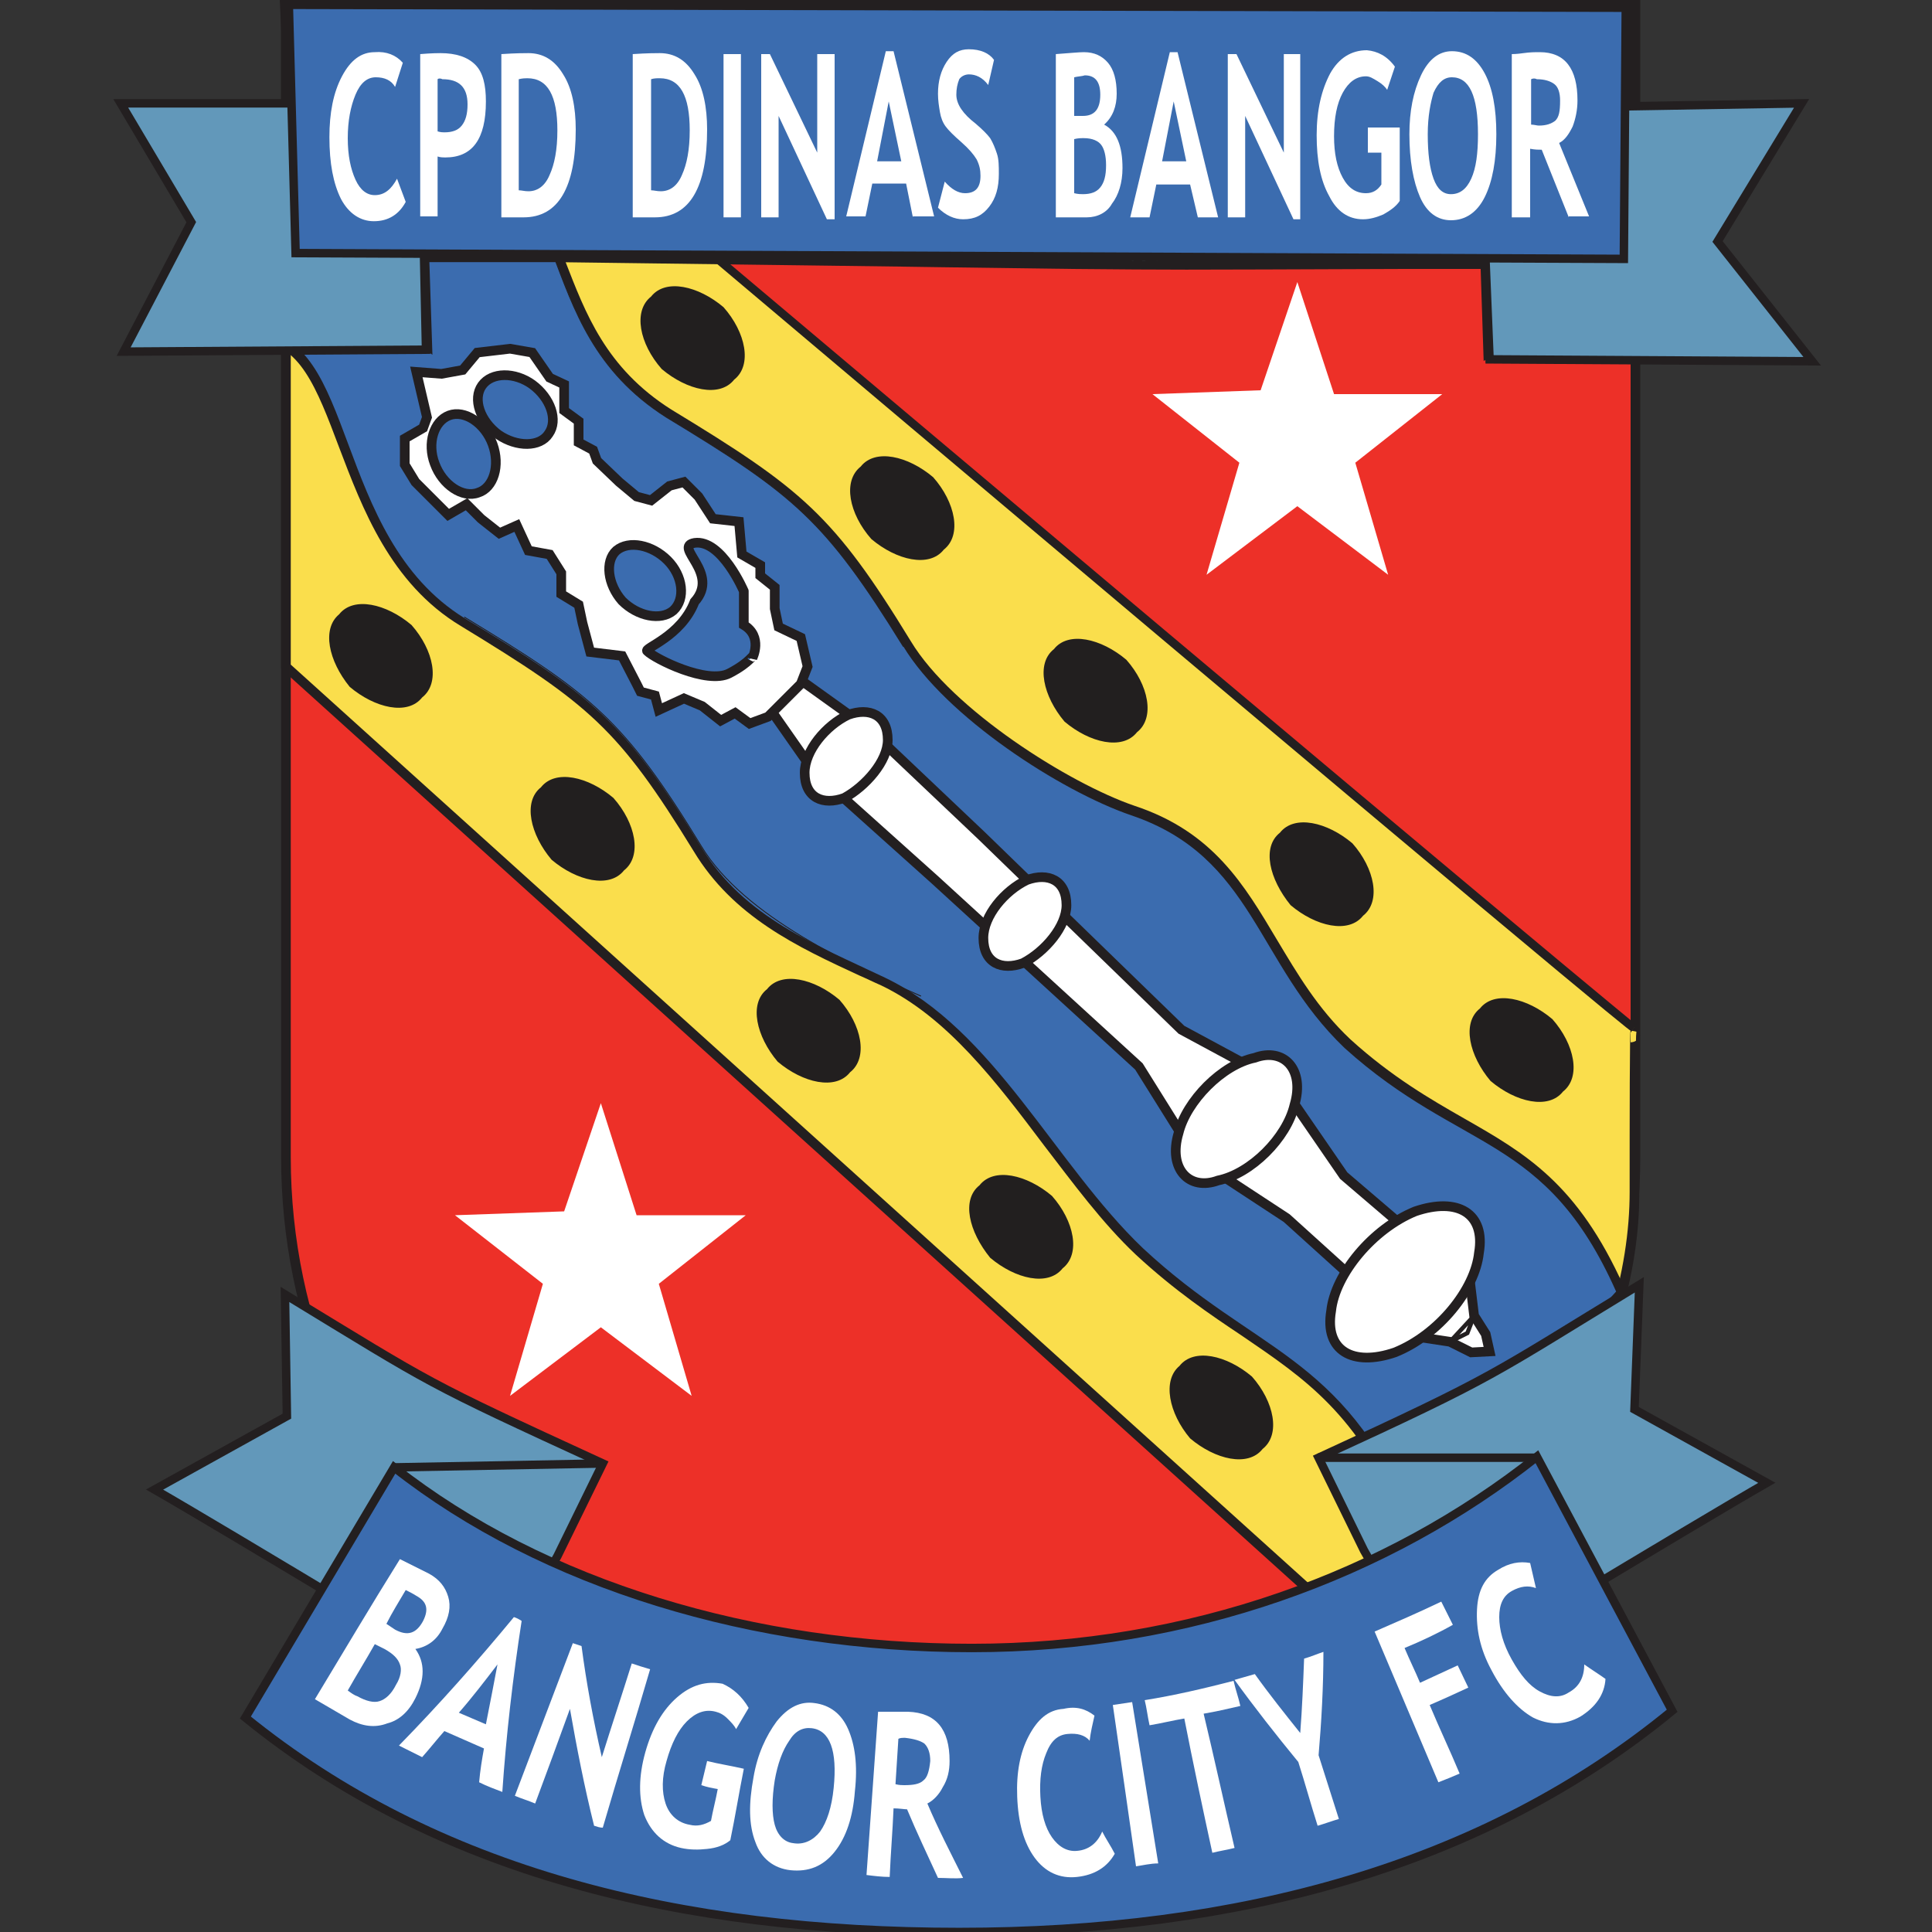 <?xml version="1.0" encoding="utf-8"?>
<!-- Generator: Adobe Illustrator 21.1.0, SVG Export Plug-In . SVG Version: 6.00 Build 0)  -->
<svg version="1.1" id="Layer_1" xmlns="http://www.w3.org/2000/svg" xmlns:xlink="http://www.w3.org/1999/xlink" x="0px" y="0px"
	 viewBox="0 0 200 200" style="enable-background:new 0 0 200 200;" xml:space="preserve">
<rect x="0" y="0" width="200" height="200" fill="#333333" stroke="none"/>
<style type="text/css">
	.st0{fill-rule:evenodd;clip-rule:evenodd;fill:#ED3028;}
	.st1{fill:#231F20;}
	.st2{fill-rule:evenodd;clip-rule:evenodd;fill:#FADE4C;}
	.st3{fill-rule:evenodd;clip-rule:evenodd;fill:#6298BA;stroke:#231F20;stroke-width:0.875;stroke-miterlimit:2.613;}
	.st4{fill:none;stroke:#231F20;stroke-width:0.875;stroke-miterlimit:2.613;}
	.st5{fill-rule:evenodd;clip-rule:evenodd;fill:#FFFFFF;}
	.st6{fill-rule:evenodd;clip-rule:evenodd;fill:#221F1F;}
	.st7{fill-rule:evenodd;clip-rule:evenodd;fill:#3B6CAF;}
	.st8{fill:none;stroke:#231F20;stroke-width:9.480035e-02;stroke-linecap:square;stroke-miterlimit:2.613;}
	.st9{fill-rule:evenodd;clip-rule:evenodd;fill:#3B6CAF;stroke:#231F20;stroke-width:0.875;stroke-miterlimit:2.613;}
	.st10{fill:#FFFFFF;}
	.st11{fill-rule:evenodd;clip-rule:evenodd;fill:#FFFFFF;stroke:#231F20;stroke-miterlimit:2.613;}
	.st12{fill-rule:evenodd;clip-rule:evenodd;fill:#FFFFFF;stroke:#231F20;stroke-width:0.438;stroke-miterlimit:2.613;}
	.st13{fill-rule:evenodd;clip-rule:evenodd;fill:#3B6CAF;stroke:#231F20;stroke-miterlimit:2.613;}
</style>
<g>
	<g>
		<path class="st0" d="M92.5,182.3c-16.7,0-32.4-6.5-44.4-18.4c-11.9-11.9-18.5-27.5-18.5-44.1v-120h139.6v120
			c0,16.6-6.6,32.2-18.5,44.1c-11.9,11.9-27.7,18.4-44.4,18.4H92.5z"/>
		<path class="st1" d="M168.8,0.3v119.5c0,34-28.2,62-62.4,62H92.5c-34.2,0-62.4-28-62.4-62V0.3H168.8 M169.8-0.7h-1H30.1h-1v1
			v119.5c0,16.7,6.6,32.5,18.7,44.5c12,12,27.9,18.5,44.7,18.5h13.9c16.8,0,32.7-6.6,44.7-18.5c12-12,18.7-27.7,18.7-44.5V0.3V-0.7
			L169.8-0.7z"/>
	</g>
	<g>
		<path class="st2" d="M139.8,165.1c-2.4,0-3.9-0.4-4-0.4l-0.1,0l-106-95.6l0-69.5L60.5,15l0,0c101.8,85.9,108.4,91.1,108.7,91.3
			l-0.3,0.4l0.5,0.1c-0.1,0.5-0.1,6.7-0.1,16.6c0,9.1-3.3,19.2-9.8,30.1C153.3,163.6,144.5,165.1,139.8,165.1z"/>
		<path class="st1" d="M30.1,0.3l30,15.1c102.7,86.7,108.6,91.3,108.7,91.3c0,0,0,0,0,0c-0.1,0-0.1,8.8-0.1,16.7
			c0,8-2.6,17.9-9.8,29.8c-5.9,9.8-14.3,11.4-19.2,11.4c-2.3,0-3.9-0.4-3.9-0.4L30.1,68.8L30.1,0.3 M168.9,106.7
			C168.9,106.7,168.9,106.7,168.9,106.7C168.9,106.7,168.9,106.7,168.9,106.7 M29.1-1.3l0,1.6l0,68.5l0,0.4l0.3,0.3L135.2,165
			l0.2,0.2l0.2,0.1c0.1,0,1.7,0.4,4.1,0.4c4.8,0,13.9-1.5,20.1-11.8c6.6-11,9.9-21.2,9.9-30.3c0-14.4,0-16.3,0.1-16.5
			c0,0.3-0.4,0.8-1,0.8v-1l0.6-0.8c-0.2-0.2-7.1-5.6-108.7-91.3l-0.1-0.1l-0.1-0.1l-30-15.1L29.1-1.3L29.1-1.3z"/>
	</g>
	<path class="st3" d="M52.1,175.8c0,0-29.1-17.6-36.1-21.6l13.7-7.6L29.5,134c15.6,9.5,14.2,8.9,32.9,17.5l-4.7,9.6l-5.3,9.3
		c0,0,4.1-5,0.7,10.6L52.1,175.8L52.1,175.8z"/>
	<line class="st4" x1="40.9" y1="151.9" x2="62.4" y2="151.5"/>
	<polygon class="st5" points="134.3,29.2 138.1,40.8 149.3,40.8 140.3,47.9 143.7,59.5 134.3,52.4 124.9,59.5 128.3,47.9 
		119.3,40.8 130.5,40.4 134.3,29.2 	"/>
	<polygon class="st5" points="62.2,114.2 65.9,125.8 77.2,125.8 68.2,132.9 71.6,144.5 62.2,137.4 52.8,144.5 56.2,132.9 
		47.1,125.8 58.4,125.4 62.2,114.2 	"/>
	<path class="st6" d="M35.1,63.6c1.5-1.9,4.9-1.1,7.5,1.1c2.3,2.6,3,6,1.1,7.5c-1.5,1.9-4.9,1.1-7.5-1.1
		C34,68.4,33.3,65.1,35.1,63.6L35.1,63.6L35.1,63.6z"/>
	<g>
		<path class="st7" d="M145.7,157c-4.8-11-10.1-14.6-16.8-19.1c-3.3-2.2-6.9-4.7-10.9-8.4c-3.4-3.3-6.5-7.3-9.5-11.2
			c-5-6.6-10.1-13.3-17.1-16.7c-0.7-0.3-1.5-0.7-2.2-1c-6.4-2.9-13-6-17-12.6C64.3,75,61.3,72.5,47.9,64.4
			C40.8,60,38,52.6,35.5,46.1c-2.3-6.3-4.2-11.2-9.1-11.2c-0.8,0-1.7,0.1-2.7,0.4l-0.5-0.8l21.4-21.3l0.3,0.1
			c8.6,2,10.8,7.8,13.1,13.9c2.1,5.6,4.3,11.3,11.2,15.7C82.6,50.9,86,53.6,93.9,66.6c4.2,6.9,15.6,14.6,23.3,17.3
			c8,2.7,11.2,8.1,14.6,13.7c2.1,3.5,4.2,7.1,7.7,10.4c4.4,4,8.4,6.2,11.9,8.2c6.2,3.5,11.6,6.6,16.3,17.1l0.1,0.3l-21.9,24
			L145.7,157z"/>
		<path class="st1" d="M44.9,13.7c15.7,3.6,9.1,20,24.1,29.5c13.2,8,16.4,10.6,24.5,23.7c4.4,7.3,16.3,15,23.6,17.5
			c12.7,4.3,12.9,15.3,22.1,24.1c12.1,10.9,20.8,8.8,28.1,25.2l-21.2,23.2c-7.3-16.8-16.1-16.8-27.8-27.7
			c-9.1-8.7-15.4-22.6-26.7-28c-6.9-3.3-14.6-6.2-19-13.5c-8-13.1-11.3-15.7-24.5-23.7C34.3,55.5,37,34.4,26.5,34.4
			c-0.8,0-1.8,0.1-2.8,0.4L44.9,13.7 M44.6,12.6L44.2,13L23,34.1l1,1.7c0.9-0.3,1.8-0.4,2.5-0.4c4.5,0,6.3,4.8,8.6,10.9
			c2.4,6.3,5.3,14.1,12.6,18.5C61,72.9,64,75.4,71.8,88.1C75.9,94.9,82.5,98,89,101c0.7,0.3,1.5,0.7,2.2,1
			c6.9,3.3,12,10.1,16.9,16.6c3,3.9,6,8,9.5,11.3c4,3.7,7.7,6.2,11,8.4c6.6,4.5,11.8,8,16.6,18.9l0.6,1.4l1-1.1l21.2-23.2l0.4-0.5
			l-0.3-0.6c-4.8-10.7-10.2-13.8-16.5-17.4c-3.5-2-7.5-4.3-11.8-8.2c-3.4-3.2-5.5-6.8-7.6-10.3c-3.4-5.7-6.6-11.2-14.8-13.9
			c-6.7-2.3-18.8-9.9-23.1-17c-8-13.1-11.3-15.8-24.8-24c-6.8-4.3-8.9-10-11-15.4c-2.4-6.2-4.6-12.1-13.4-14.2L44.6,12.6L44.6,12.6z
			"/>
	</g>
	<path class="st8" d="M95.3,103.1c-7-3.1-18.3-8.2-22.7-15.5c-8-13.1-11.3-15.7-24.5-23.7 M23.7,34.8l21.2-21.1
		c15.7,3.6,9.1,20,24.1,29.5c13.2,8,16.4,10.6,24.5,23.7"/>
	<path class="st3" d="M146.8,175.1c0,0,29.1-17.6,36.1-21.6l-13.7-7.6l0.5-12.9c-15.6,9.5-14.5,9.3-33.2,17.9l4.7,9.6l5.3,9.3
		c0,0-4.1-5-0.7,10.6L146.8,175.1L146.8,175.1z"/>
	<path class="st9" d="M159.1,150.8c-15.5,12.3-36,19.8-58.5,19.8c-22.5,0-44.3-6.5-59.8-18.7l-15.4,25.9
		C45.1,193.8,70.4,200,99.3,200c28.9,0,54.2-6.8,73.8-22.9L159.1,150.8L159.1,150.8z"/>
	<path class="st4" d="M136.4,150.9l22.7,0 M168.7,11l-0.1,16.3l-14.9,0.1l0.3,9.2l14.7-9.1 M29.9,10.5l0.3,16.2L44,26.8l0.3,9.1
		L30,26.7"/>
	<polygon class="st7" points="168.1,26.8 30.6,26.2 29.9,0.5 168.3,0.8 	"/>
	<path class="st3" d="M177.8,25l8.7-14.3l-17.7,0.3l0-10.8c-17-0.1-25.7-0.1-31.4-0.1c-14.7,0-19-0.1-33.1,0C76.6,0.3,66,0.2,35.9,0
		c-5.6,0-6.5,0-6.5,0l0.5,10.7c0,0-15.5,0-17.4,0l7.3,12.3l-7,13.4l31.3-0.2l-0.2-9.5c0.4,0,12.9,0,13.7,0
		c55.1,0.7,22.4,0.3,53.1,0.7c12,0.1,8.5,0.1,35.4,0c0.4,0,6.9,0,7.7,0l0.4,9.8l33.4,0.2L177.8,25z M168.1,26.8L30.6,26.2L29.9,0.5
		l138.4,0.3L168.1,26.8z"/>
	<path class="st6" d="M122.1,141.4c1.5-1.9,4.9-1.1,7.5,1.1c2.3,2.6,3,6,1.1,7.5c-1.5,1.9-4.9,1.1-7.5-1.1
		C121,146.3,120.3,142.9,122.1,141.4L122.1,141.4L122.1,141.4z"/>
	<path class="st6" d="M79.4,102.4c1.5-1.9,4.9-1.1,7.5,1.1c2.3,2.6,3,6,1.1,7.5c-1.5,1.9-4.9,1.1-7.5-1.1
		C78.3,107.3,77.5,103.9,79.4,102.4L79.4,102.4L79.4,102.4z"/>
	<path class="st6" d="M56,81.5c1.5-1.9,4.9-1.1,7.5,1.1c2.3,2.6,3,6,1.1,7.5c-1.5,1.9-4.9,1.1-7.5-1.1C54.9,86.4,54.1,83,56,81.5
		L56,81.5L56,81.5z"/>
	<path class="st6" d="M101.4,122.7c1.5-1.9,4.9-1.1,7.5,1.1c2.3,2.6,3,6,1.1,7.5c-1.5,1.9-4.9,1.1-7.5-1.1
		C100.3,127.5,99.5,124.2,101.4,122.7L101.4,122.7L101.4,122.7z"/>
	<path class="st6" d="M67.4,30.7c1.5-1.9,4.9-1.1,7.5,1.1c2.3,2.6,3,6,1.1,7.5c-1.5,1.9-4.9,1.1-7.5-1.1
		C66.2,35.6,65.5,32.2,67.4,30.7L67.4,30.7L67.4,30.7z"/>
	<path class="st6" d="M89.1,48.3c1.5-1.9,4.9-1.1,7.5,1.1c2.3,2.6,3,6,1.1,7.5c-1.5,1.9-4.9,1.1-7.5-1.1
		C87.9,53.2,87.2,49.8,89.1,48.3L89.1,48.3L89.1,48.3z"/>
	<path class="st6" d="M109.1,67.2c1.5-1.9,4.9-1.1,7.5,1.1c2.3,2.6,3,6,1.1,7.5c-1.5,1.9-4.9,1.1-7.5-1.1
		C108,72.1,107.2,68.7,109.1,67.2L109.1,67.2L109.1,67.2z"/>
	<path class="st6" d="M132.5,86.2c1.5-1.9,4.9-1.1,7.5,1.1c2.3,2.6,3,6,1.1,7.5c-1.5,1.9-4.9,1.1-7.5-1.1
		C131.4,91,130.6,87.7,132.5,86.2L132.5,86.2L132.5,86.2z"/>
	<path class="st6" d="M153.2,104.4c1.5-1.9,4.9-1.1,7.5,1.1c2.3,2.6,3,6,1.1,7.5c-1.5,1.9-4.9,1.1-7.5-1.1
		C152.1,109.3,151.3,105.9,153.2,104.4L153.2,104.4L153.2,104.4z"/>
	<path class="st10" d="M41.7,6.5l-0.8,2.5c-0.4-0.7-1.1-1-2-1c-0.9,0-1.6,0.6-2.1,1.8c-0.5,1.2-0.8,2.7-0.8,4.5
		c0,1.8,0.3,3.2,0.8,4.3c0.5,1.1,1.2,1.6,2,1.6c1,0,1.7-0.6,2.3-1.7l0.9,2.4c-0.7,1.3-1.8,2-3.3,2c-1.4,0-2.6-0.8-3.4-2.3
		c-0.8-1.6-1.2-3.7-1.2-6.4c0-2.5,0.4-4.6,1.3-6.3c0.9-1.7,2-2.5,3.4-2.5C40,5.3,41,5.7,41.7,6.5L41.7,6.5z"/>
	<path class="st10" d="M45.3,16.2v6.2h-1.8V5.6c1.2-0.1,1.9-0.1,2.1-0.1c1.6,0,2.8,0.4,3.6,1.2c0.8,0.8,1.1,2.1,1.1,3.8
		c0,3.9-1.4,5.8-4.2,5.8C45.9,16.3,45.6,16.3,45.3,16.2L45.3,16.2z M45.3,8.2v5.4c0.3,0.1,0.6,0.1,0.7,0.1c0.8,0,1.4-0.2,1.8-0.7
		c0.4-0.5,0.6-1.2,0.6-2.2c0-1.8-0.9-2.6-2.6-2.6C45.6,8.1,45.4,8.1,45.3,8.2L45.3,8.2z"/>
	<path class="st10" d="M54.2,22.5h-2.3V5.6c1.5-0.1,2.4-0.1,2.8-0.1c1.5,0,2.7,0.7,3.6,2.2c0.9,1.4,1.3,3.4,1.3,5.7
		C59.6,19.4,57.8,22.5,54.2,22.5L54.2,22.5z M53.7,8.2v11.5c0.3,0,0.6,0.1,1,0.1c0.9,0,1.7-0.5,2.2-1.7c0.5-1.1,0.8-2.6,0.8-4.6
		c0-3.6-1-5.4-3.1-5.4C54.4,8.1,54.1,8.1,53.7,8.2L53.7,8.2z"/>
	<path class="st10" d="M67.8,22.5h-2.3V5.6c1.5-0.1,2.4-0.1,2.8-0.1c1.5,0,2.7,0.7,3.6,2.2c0.9,1.4,1.3,3.4,1.3,5.7
		C73.2,19.4,71.4,22.5,67.8,22.5L67.8,22.5z M67.4,8.2v11.5c0.3,0,0.6,0.1,1,0.1c0.9,0,1.7-0.5,2.2-1.7c0.5-1.1,0.8-2.6,0.8-4.6
		c0-3.6-1-5.4-3.1-5.4C68,8.1,67.7,8.1,67.4,8.2L67.4,8.2z"/>
	<polygon class="st10" points="74.9,22.5 74.9,5.6 76.7,5.6 76.7,22.5 74.9,22.5 	"/>
	<polygon class="st10" points="85.6,22.7 80.6,12 80.6,22.5 78.8,22.5 78.8,5.6 79.7,5.6 84.6,15.8 84.6,5.6 86.4,5.6 86.4,22.7 
		85.6,22.7 	"/>
	<path class="st10" d="M94.5,22.5L93.8,19h-3.5l-0.7,3.4h-2l4.1-17.1h0.8l4.2,17.1H94.5L94.5,22.5z M92,10.5l-1.2,6.2h2.5L92,10.5
		L92,10.5z"/>
	<path class="st10" d="M97.1,21.5l0.7-2.7c0.7,0.8,1.4,1.2,2.1,1.2c1.1,0,1.6-0.6,1.6-1.8c0-0.6-0.1-1.1-0.4-1.7
		c-0.3-0.5-0.8-1.1-1.6-1.8c-0.8-0.7-1.3-1.2-1.6-1.6c-0.3-0.4-0.5-0.9-0.6-1.5c-0.1-0.6-0.2-1.2-0.2-1.9c0-1.3,0.3-2.4,0.9-3.3
		c0.6-0.9,1.3-1.3,2.3-1.3c1.2,0,2.1,0.4,2.6,1.1l-0.6,2.6c-0.6-0.8-1.3-1.1-2-1.1c-0.4,0-0.8,0.2-1,0.5C99.1,8.7,99,9.2,99,9.8
		c0,1,0.7,2,2,3c0.7,0.6,1.2,1.1,1.5,1.5c0.3,0.5,0.5,1,0.7,1.6c0.2,0.6,0.2,1.3,0.2,2.1c0,1.4-0.3,2.5-1,3.4
		c-0.7,0.9-1.5,1.3-2.7,1.3C98.8,22.7,97.9,22.3,97.1,21.5L97.1,21.5z"/>
	<path class="st10" d="M112.5,22.5h-3.2V5.6c1.4-0.1,2.4-0.2,2.9-0.2c1.1,0,1.9,0.4,2.5,1.1c0.6,0.7,0.9,1.8,0.9,3.2
		c0,1.3-0.4,2.4-1.3,3.2c1.3,0.7,1.9,2.2,1.9,4.5c0,1.5-0.4,2.8-1.1,3.7C114.6,22,113.6,22.5,112.5,22.5L112.5,22.5z M111.2,8V12
		c0.3,0,0.6,0,0.9,0c1.2,0,1.8-0.7,1.8-2.2c0-1.3-0.5-2-1.6-2C112,7.9,111.6,7.9,111.2,8L111.2,8z M111.2,14.4v5.6
		c0.4,0.1,0.7,0.1,0.9,0.1c0.8,0,1.4-0.2,1.8-0.7c0.4-0.5,0.6-1.2,0.6-2.3c0-1-0.2-1.7-0.5-2.1c-0.3-0.4-0.9-0.7-1.8-0.7
		C111.9,14.3,111.6,14.3,111.2,14.4L111.2,14.4z"/>
	<path class="st10" d="M124,22.5l-0.8-3.4h-3.5l-0.7,3.4h-2l4.1-17.1h0.8l4.2,17.1H124L124,22.5z M121.5,10.5l-1.2,6.2h2.5
		L121.5,10.5L121.5,10.5z"/>
	<polygon class="st10" points="133.9,22.7 128.9,12 128.9,22.5 127.1,22.5 127.1,5.6 128,5.6 132.9,15.8 132.9,5.6 134.6,5.6 
		134.6,22.7 133.9,22.7 	"/>
	<path class="st10" d="M144.4,6.9l-0.8,2.4c-0.2-0.3-0.5-0.6-1-0.9c-0.5-0.3-0.8-0.5-1.2-0.5c-1,0-1.8,0.6-2.4,1.7
		c-0.6,1.1-0.9,2.6-0.9,4.5c0,1.8,0.3,3.2,0.9,4.3c0.6,1.1,1.4,1.6,2.4,1.6c0.7,0,1.2-0.3,1.6-0.9v-3.3h-1.4v-2.6h3.3v7.6
		c-0.4,0.6-1,1-1.7,1.4c-0.7,0.3-1.4,0.5-2.1,0.5c-1.5,0-2.7-0.8-3.5-2.4c-0.9-1.6-1.3-3.7-1.3-6.3s0.5-4.7,1.4-6.4
		c0.9-1.6,2.2-2.4,3.8-2.4C142.6,5.3,143.6,5.8,144.4,6.9L144.4,6.9z"/>
	<path class="st10" d="M145.9,13.9c0-2.4,0.4-4.4,1.2-6.1c0.8-1.7,1.9-2.5,3.2-2.5c1.5,0,2.6,0.8,3.4,2.3c0.8,1.5,1.2,3.6,1.2,6.3
		c0,2.7-0.4,4.9-1.2,6.5c-0.8,1.6-2,2.4-3.5,2.4c-1.4,0-2.5-0.8-3.2-2.4C146.3,18.8,145.9,16.6,145.9,13.9L145.9,13.9z M147.8,13.9
		c0,2,0.2,3.5,0.6,4.6c0.4,1.1,1,1.6,1.8,1.6c0.9,0,1.6-0.5,2.1-1.6c0.5-1.1,0.7-2.6,0.7-4.6c0-4-0.9-5.9-2.7-5.9
		c-0.8,0-1.4,0.5-1.9,1.6C148.1,10.6,147.8,12,147.8,13.9L147.8,13.9z"/>
	<path class="st10" d="M162.4,22.5l-2.8-7c-0.3,0-0.7,0-1.2-0.1v7.1h-1.9V5.6c0.1,0,0.5,0,1.2-0.1c0.7-0.1,1.2-0.1,1.7-0.1
		c2.6,0,3.9,1.7,3.9,5c0,1-0.2,1.9-0.5,2.7c-0.4,0.8-0.8,1.4-1.4,1.7l3.1,7.6H162.4L162.4,22.5z M158.5,8.2v4.7
		c0.3,0,0.6,0.1,0.8,0.1c0.8,0,1.3-0.2,1.7-0.5c0.4-0.4,0.5-1,0.5-2.1c0-0.8-0.2-1.4-0.6-1.7c-0.4-0.3-1-0.5-1.8-0.5
		C158.9,8.1,158.7,8.1,158.5,8.2L158.5,8.2z"/>
	<path class="st10" d="M36.2,178c-1.2-0.7-2.4-1.4-3.6-2.1c2.9-4.8,5.8-9.7,8.8-14.5c1.4,0.7,2.4,1.2,3,1.5c1.1,0.6,1.7,1.4,2,2.4
		c0.3,1,0.1,2.1-0.6,3.3c-0.6,1.2-1.6,1.9-2.8,2.1c1,1.4,1,3.1,0,5.1c-0.7,1.4-1.7,2.3-2.9,2.6C38.8,178.9,37.5,178.7,36.2,178
		L36.2,178z M42,164.6c-0.7,1.2-1.4,2.3-2,3.5c0.3,0.2,0.6,0.4,0.9,0.6c1.3,0.7,2.2,0.4,2.9-0.9c0.6-1.2,0.4-2-0.7-2.6
		C42.8,165,42.4,164.8,42,164.6L42,164.6z M38.8,170.2c-0.9,1.6-1.9,3.2-2.8,4.8c0.4,0.3,0.7,0.5,1,0.6c0.9,0.5,1.7,0.7,2.3,0.5
		c0.6-0.2,1.2-0.7,1.7-1.7c0.5-0.8,0.6-1.6,0.4-2.1c-0.2-0.6-0.7-1.1-1.6-1.6C39.6,170.6,39.2,170.4,38.8,170.2L38.8,170.2z"/>
	<path class="st10" d="M49.6,184.5c0.1-1.2,0.3-2.4,0.5-3.5c-1.4-0.6-2.7-1.2-4.1-1.8c-0.8,0.9-1.5,1.8-2.3,2.7
		c-0.8-0.4-1.6-0.8-2.4-1.2c4.2-4.3,8.1-8.7,11.9-13.3c0.3,0.1,0.5,0.2,0.8,0.4c-0.9,5.8-1.6,11.8-2,17.7
		C51.2,185.2,50.4,184.9,49.6,184.5L49.6,184.5z M51.5,172.3c-1.3,1.7-2.6,3.4-4,5c0.9,0.4,1.9,0.8,2.8,1.2
		C50.7,176.5,51.1,174.4,51.5,172.3L51.5,172.3z"/>
	<path class="st10" d="M61.5,189c-1-4-1.8-8.1-2.5-12.1c-1.2,3.3-2.4,6.6-3.6,9.8c-0.7-0.3-1.4-0.5-2.1-0.8c2-5.3,4-10.5,6-15.8
		c0.3,0.1,0.6,0.2,0.9,0.3c0.5,3.8,1.2,7.6,2.1,11.5c1-3.2,2.1-6.5,3.1-9.7c0.6,0.2,1.2,0.4,1.9,0.6c-1.6,5.5-3.3,10.9-4.9,16.4
		C62.1,189.2,61.8,189.1,61.5,189L61.5,189z"/>
	<path class="st10" d="M77.5,176.8c-0.4,0.7-0.9,1.5-1.3,2.2c-0.2-0.4-0.5-0.7-0.9-1.1c-0.4-0.4-0.8-0.6-1.2-0.7
		c-1.1-0.3-2.1,0.1-3,1c-0.9,0.9-1.6,2.3-2.1,4.1c-0.5,1.7-0.5,3.2-0.1,4.4c0.4,1.2,1.3,2,2.5,2.2c0.8,0.2,1.5,0,2.2-0.4
		c0.2-1.1,0.5-2.2,0.7-3.3c-0.6-0.1-1.1-0.2-1.7-0.4c0.2-0.8,0.4-1.7,0.6-2.5c1.2,0.3,2.5,0.5,3.8,0.8c-0.5,2.5-0.9,5-1.4,7.4
		c-0.6,0.5-1.4,0.8-2.4,0.9c-0.9,0.1-1.8,0.1-2.7-0.1c-1.8-0.4-3.1-1.6-3.8-3.4c-0.6-1.8-0.6-4,0.1-6.5c0.7-2.5,1.8-4.4,3.3-5.7
		c1.5-1.3,3-1.7,4.7-1.4C75.9,174.8,76.8,175.6,77.5,176.8L77.5,176.8z"/>
	<path class="st10" d="M78,184c0.4-2.4,1.3-4.3,2.4-5.8c1.2-1.5,2.5-2.1,3.9-1.9c1.6,0.2,2.8,1.1,3.5,2.7c0.7,1.6,1,3.7,0.7,6.4
		c-0.2,2.7-0.9,4.8-2.1,6.3c-1.2,1.5-2.7,2.1-4.6,1.9c-1.7-0.2-3-1.2-3.6-2.9C77.5,188.9,77.5,186.7,78,184L78,184z M80.2,184.3
		c-0.3,1.9-0.3,3.5,0,4.6c0.3,1.1,1,1.8,1.9,1.9c1.1,0.2,2.1-0.3,2.8-1.2c0.7-1,1.2-2.5,1.4-4.5c0.4-3.9-0.4-6-2.3-6.2
		c-0.9-0.1-1.7,0.3-2.3,1.3C81,181.2,80.5,182.6,80.2,184.3L80.2,184.3z"/>
	<path class="st10" d="M97.1,194.4c-1.1-2.4-2.2-4.7-3.2-7.1c-0.3,0-0.8-0.1-1.4-0.1c-0.1,2.4-0.3,4.7-0.4,7.1
		c-0.8,0-1.6-0.1-2.4-0.2c0.4-5.6,0.8-11.2,1.2-16.9c0.1,0,0.6,0,1.3,0c0.8,0,1.4,0,1.8,0c2.9,0.1,4.3,1.8,4.3,5.1
		c0,1-0.2,1.9-0.7,2.7c-0.4,0.8-1,1.4-1.6,1.7c1.1,2.6,2.4,5.1,3.7,7.7C98.9,194.5,98,194.4,97.1,194.4L97.1,194.4z M93,180
		c-0.1,1.6-0.2,3.1-0.3,4.7c0.4,0.1,0.7,0.1,0.9,0.1c0.9,0,1.6-0.1,2-0.5c0.4-0.3,0.6-1,0.7-2c0-0.8-0.2-1.4-0.6-1.8
		c-0.4-0.3-1.1-0.5-2-0.6C93.4,179.9,93.2,179.9,93,180L93,180z"/>
	<path class="st10" d="M113.3,177.6c-0.2,0.9-0.4,1.7-0.5,2.6c-0.5-0.6-1.3-0.8-2.3-0.7c-1,0.1-1.7,0.7-2.2,2
		c-0.5,1.2-0.7,2.7-0.6,4.5c0.1,1.8,0.5,3.2,1.2,4.2c0.7,1,1.6,1.5,2.6,1.4c1.2-0.1,2.1-0.8,2.6-2c0.4,0.8,0.9,1.5,1.3,2.3
		c-0.8,1.4-2.1,2.2-3.9,2.4c-1.8,0.2-3.3-0.5-4.4-2c-1.1-1.5-1.7-3.6-1.8-6.3c-0.1-2.5,0.3-4.6,1.2-6.3c0.9-1.7,2-2.7,3.6-2.8
		C111.4,176.6,112.4,176.9,113.3,177.6L113.3,177.6z"/>
	<path class="st10" d="M117.6,193.2c-0.8-5.6-1.6-11.2-2.4-16.7c0.7-0.1,1.3-0.2,2-0.3c0.9,5.6,1.8,11.1,2.7,16.7
		C119.1,192.9,118.3,193.1,117.6,193.2L117.6,193.2z"/>
	<path class="st10" d="M124.6,177.4c1.1,4.6,2.1,9.2,3.2,13.9c-0.8,0.2-1.5,0.3-2.3,0.5c-1-4.6-2-9.3-2.9-13.9
		c-1.2,0.2-2.4,0.5-3.6,0.7c-0.2-0.9-0.3-1.8-0.5-2.6c3.1-0.5,6.1-1.2,9.2-2c0.2,0.9,0.5,1.7,0.7,2.6
		C127.1,176.9,125.8,177.2,124.6,177.4L124.6,177.4z"/>
	<path class="st10" d="M136.5,181.7c0.7,2.2,1.4,4.4,2.1,6.6c-0.7,0.2-1.5,0.5-2.2,0.7c-0.7-2.2-1.3-4.4-2-6.6
		c-2.3-2.8-4.5-5.6-6.6-8.5c0.7-0.2,1.4-0.4,2.1-0.6c1.5,2.1,3.1,4.1,4.7,6.1c0.2-2.6,0.3-5.1,0.4-7.7c0.7-0.2,1.4-0.5,2-0.7
		C137,174.6,136.8,178.2,136.5,181.7L136.5,181.7z"/>
	<path class="st10" d="M145.4,170.6c0.5,1.2,1.1,2.4,1.6,3.6c1.3-0.6,2.6-1.2,3.9-1.8c0.4,0.8,0.7,1.5,1.1,2.3
		c-1.3,0.6-2.6,1.2-4,1.8c1,2.4,2.1,4.7,3.1,7.1c-0.7,0.3-1.4,0.6-2.2,0.9c-2.2-5.2-4.4-10.4-6.6-15.6c2.3-1,4.6-2,6.9-3.1
		c0.4,0.8,0.8,1.6,1.2,2.4C148.8,169.1,147.1,169.9,145.4,170.6L145.4,170.6z"/>
	<path class="st10" d="M158.4,161.8c0.2,0.9,0.4,1.7,0.6,2.6c-0.8-0.3-1.6-0.2-2.5,0.3c-0.9,0.5-1.3,1.4-1.3,2.7
		c0,1.3,0.4,2.8,1.3,4.4c0.9,1.6,1.8,2.7,2.9,3.3c1.1,0.6,2.1,0.7,3,0.1c1.1-0.6,1.6-1.6,1.6-2.9c0.7,0.5,1.5,1,2.2,1.5
		c-0.1,1.6-1,2.9-2.6,3.9c-1.6,0.9-3.3,0.9-4.9,0.1c-1.6-0.9-3.1-2.6-4.3-4.9c-1.2-2.2-1.6-4.3-1.5-6.3c0.1-2,0.8-3.3,2.2-4.1
		C156.2,161.8,157.3,161.6,158.4,161.8L158.4,161.8z"/>
	<polygon class="st11" points="77.2,69.8 84.2,79.8 96.8,91.1 117.9,110.4 123.9,120 133.2,126.1 146.8,138.4 150.1,138.9 
		152.3,140 154.2,139.9 153.8,138.1 152.6,136.2 152.2,132.9 139.1,121.7 132.5,112.1 122.3,106.6 101.6,86.5 90,75.5 79.4,67.9 
		77.2,69.8 	"/>
	<path class="st11" d="M91.9,76.6c0-2.6-1.9-3.4-4.1-2.6c-2.3,1.1-4.5,3.7-4.5,6c0,2.6,1.9,3.4,4.1,2.6
		C89.6,81.4,91.9,78.8,91.9,76.6L91.9,76.6L91.9,76.6z"/>
	<path class="st11" d="M110.4,93.7c0-2.6-1.9-3.4-4.1-2.6c-2.3,1.1-4.5,3.7-4.5,6c0,2.6,1.9,3.4,4.1,2.6
		C108.2,98.5,110.4,95.9,110.4,93.7L110.4,93.7L110.4,93.7z"/>
	<path class="st11" d="M134,114.4c1.1-3.7-1.1-6-4.1-4.9c-3.4,0.7-7.1,4.5-7.9,7.8c-1.1,3.7,1.1,6,4.1,4.9
		C129.5,121.5,133.2,117.8,134,114.4L134,114.4L134,114.4z"/>
	<path class="st11" d="M153.1,129.7c0.7-4.1-2.2-5.8-6.6-4.3c-4.4,1.8-8.3,6.5-8.7,10.3c-0.7,4.1,2.2,5.8,6.6,4.3
		C148.9,138.2,152.7,133.5,153.1,129.7L153.1,129.7L153.1,129.7z"/>
	<polygon class="st12" points="152.6,136.2 151.9,138 150.1,138.9 152.6,136.2 	"/>
	<polygon class="st11" points="43.1,38.5 44.2,43.2 43.8,44.3 41.9,45.4 41.9,48.1 43,49.9 45.3,52.2 46.4,53.3 48.3,52.2 
		49.8,53.7 51.7,55.2 53.5,54.4 54.7,57 56.9,57.4 58.1,59.3 58.1,61.5 59.9,62.6 60.3,64.5 61.1,67.5 64.4,67.9 65.9,70.8 
		66.3,71.6 67.8,72 68.2,73.5 70.8,72.3 72.7,73.1 74.6,74.6 76.1,73.8 77.6,74.9 79.5,74.2 82.9,70.8 83.6,69 82.9,66 80.6,64.9 
		80.2,63 80.2,60.8 78.7,59.6 78.7,58.5 76.8,57.4 76.5,54 73.8,53.7 72.3,51.4 70.8,49.9 69.3,50.3 67.4,51.8 65.9,51.4 64.1,49.9 
		61.8,47.7 61.4,46.6 59.9,45.8 59.9,43.6 58.4,42.5 58.4,39.8 56.9,39.1 55.1,36.5 52.8,36.1 49.4,36.5 47.9,38.3 45.7,38.7 
		43.1,38.5 	"/>
	<path class="st13" d="M46.5,43c1.6-0.6,3.7,0.8,4.5,3s0.1,4.5-1.5,5c-1.6,0.6-3.7-0.8-4.5-3C44.2,45.9,44.9,43.6,46.5,43L46.5,43
		L46.5,43z"/>
	<path class="st13" d="M49.9,39.9c-1,1.4-0.2,3.7,1.7,5.1c1.9,1.3,4.3,1.3,5.2-0.1c1-1.4,0.2-3.7-1.7-5.1
		C53.3,38.5,50.9,38.5,49.9,39.9L49.9,39.9L49.9,39.9z"/>
	<path class="st13" d="M63.8,57c1.3-1.1,3.7-0.6,5.3,1c1.6,1.6,1.9,4,0.6,5.2c-1.3,1.1-3.7,0.6-5.3-1C62.9,60.5,62.6,58.1,63.8,57
		L63.8,57L63.8,57z"/>
	<path class="st13" d="M67,67.4c0.8,0.8,6.2,3.5,8.5,2.3c2.3-1.2,2.4-2,2.4-1.6c0,0,1.1-2.2-0.9-3.4c0,0,0-3.8,0-3.5
		c0,0-2.3-5.4-5.1-5c-2.3,0.4,2.7,3.1,0,6.1C70.5,65.9,66.6,67.1,67,67.4L67,67.4L67,67.4z"/>
</g>
</svg>

